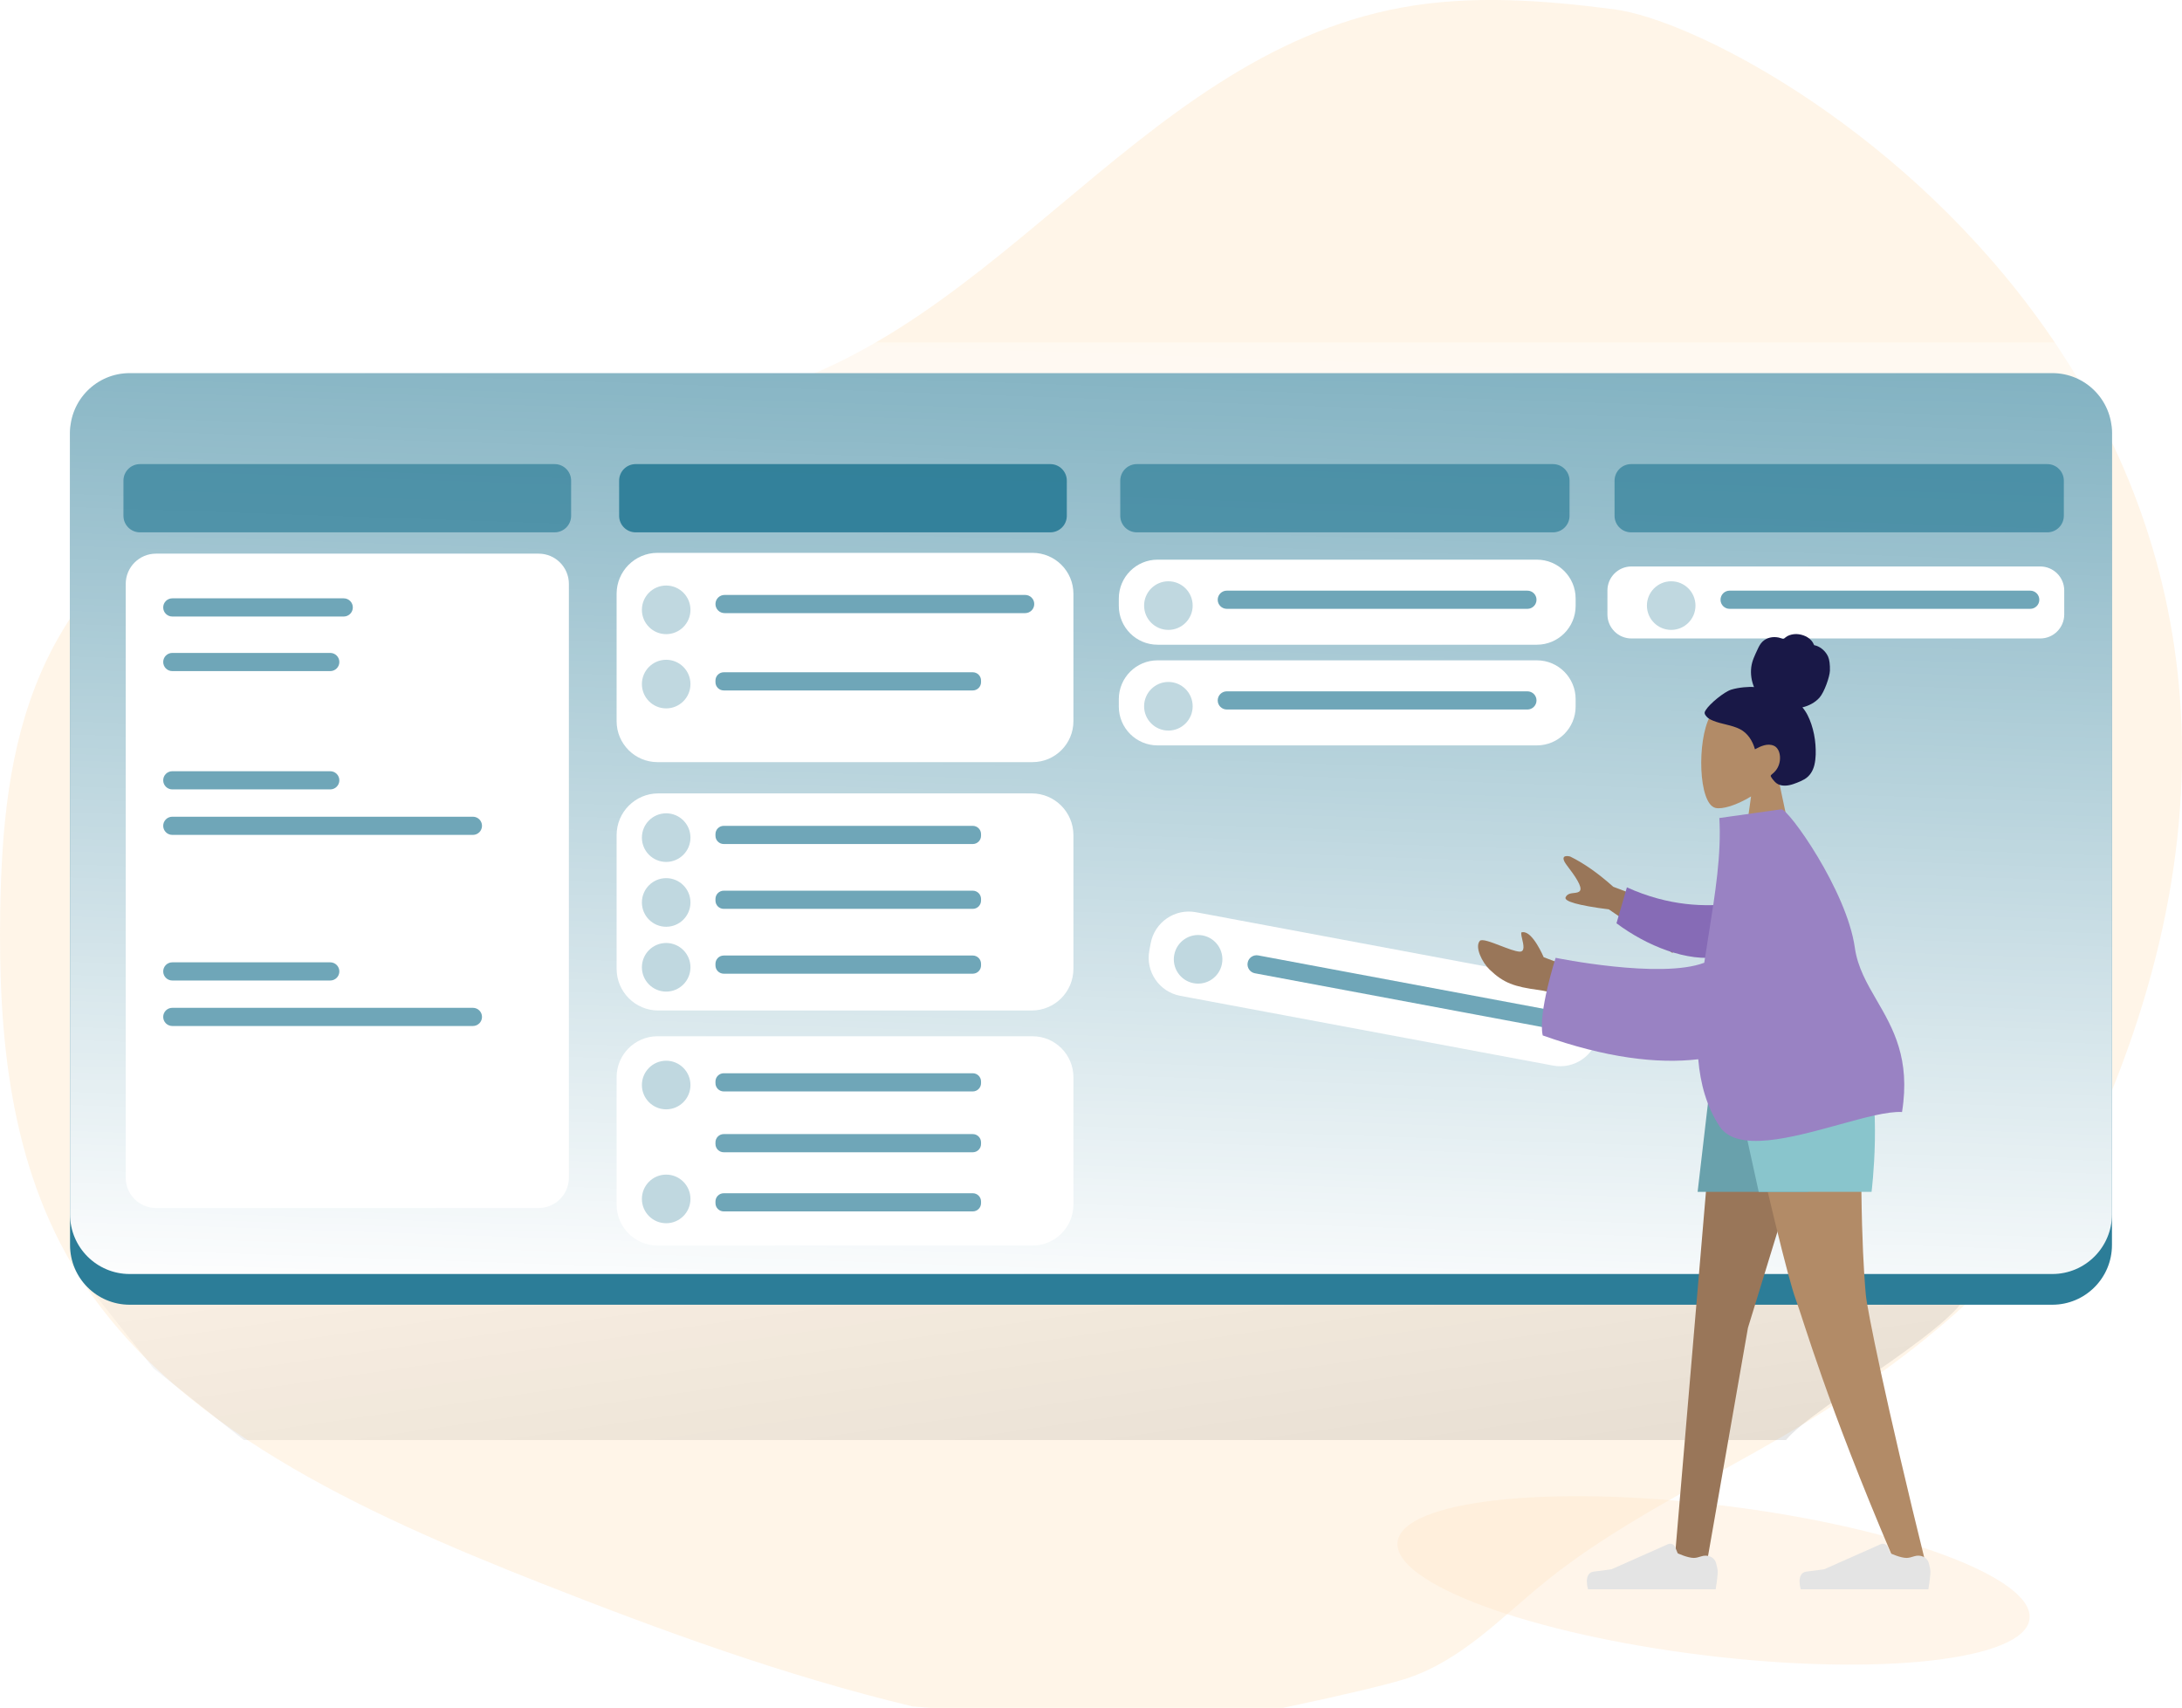 <svg width="405" height="317" viewBox="0 0 405 317" fill="none" xmlns="http://www.w3.org/2000/svg">
<g clip-path="url(#clip0)">
<path opacity="0.44" d="M169.407 316.75C145.647 311.038 122.79 302.683 100.296 293.819C66.967 280.688 32.219 264.773 14.518 236.598C1.771 216.309 -0.332 192.175 0.042 168.966C0.304 154.022 1.551 138.824 7.598 124.858C18.824 98.91 47.318 79.463 78.597 76.394C96.655 74.617 115.152 77.893 132.971 74.759C183.383 65.871 209.893 10.564 260.234 1.391C273.153 -0.979 286.553 0.034 299.609 1.729C327.853 5.403 448.54 77.342 388.434 210.763C378.847 232.035 359.436 248.614 338.575 261.929C321.403 272.891 301.991 281.222 286.423 293.925C278.493 300.39 271.288 308.146 261.196 311.518C254.983 313.604 224.141 320.299 217.5 320.5L169.407 316.75Z" fill="#FFE7CA"/>
<path opacity="0.2" d="M331.5 267.296H45.262L28.5 254L15 237L30.115 232.672H30.79L369.22 225.067L365.5 238.5C366.489 244.706 336.5 261 331.5 267.296Z" fill="url(#paint0_linear)"/>
<path d="M103.52 83.611H28.184C24.805 83.611 22.066 86.352 22.066 89.732C22.066 93.113 24.805 95.854 28.184 95.854H103.52C106.899 95.854 109.638 93.113 109.638 89.732C109.638 86.352 106.899 83.611 103.52 83.611Z" stroke="#2C7D98" stroke-width="0.68" stroke-miterlimit="10"/>
<path d="M193.683 83.611H118.348C114.969 83.611 112.229 86.352 112.229 89.732C112.229 93.113 114.969 95.854 118.348 95.854H193.683C197.062 95.854 199.801 93.113 199.801 89.732C199.801 86.352 197.062 83.611 193.683 83.611Z" stroke="#2C7D98" stroke-width="0.68" stroke-miterlimit="10"/>
<path d="M283.846 83.611H208.511C205.132 83.611 202.392 86.352 202.392 89.732C202.392 93.113 205.132 95.854 208.511 95.854H283.846C287.225 95.854 289.964 93.113 289.964 89.732C289.964 86.352 287.225 83.611 283.846 83.611Z" stroke="#2C7D98" stroke-width="0.68" stroke-miterlimit="10"/>
<path d="M374.009 83.611H298.674C295.295 83.611 292.555 86.352 292.555 89.732C292.555 93.113 295.295 95.854 298.674 95.854H374.009C377.388 95.854 380.127 93.113 380.127 89.732C380.127 86.352 377.388 83.611 374.009 83.611Z" stroke="#2C7D98" stroke-width="0.68" stroke-miterlimit="10"/>
<path d="M380.929 69.257H24.071C17.957 69.257 13 74.219 13 80.34V231.096C13 237.217 17.957 242.179 24.071 242.179H380.929C387.043 242.179 392 237.217 392 231.096V80.34C392 74.219 387.043 69.257 380.929 69.257Z" fill="#2C7D98"/>
<path d="M380.929 63.556H24.071C17.957 63.556 13 68.518 13 74.639V225.394C13 231.515 17.957 236.478 24.071 236.478H380.929C387.043 236.478 392 231.515 392 225.394V74.639C392 68.518 387.043 63.556 380.929 63.556Z" fill="url(#paint1_linear)"/>
<path opacity="0.26" d="M306.232 219.076C306.172 217.09 305.723 215.136 304.911 213.323C302.193 208.157 295.087 207.584 290.32 204.217C286.489 201.504 284.284 196.947 283.43 192.324C282.576 187.7 282.918 182.958 283.267 178.275C283.363 176.944 283.504 175.502 284.403 174.513C286.348 172.35 289.882 173.896 292.281 175.539L298.666 179.91C300.018 180.832 301.874 181.753 303.121 180.743C303.968 180.074 304.109 178.869 304.191 177.769L305.401 160.895C305.735 156.235 306.537 150.808 310.598 148.564C314.66 146.319 319.961 148.72 322.523 152.548C325.085 156.376 325.567 161.193 325.902 165.787C327.619 189.941 327.258 214.199 324.825 238.291C324.728 239.243 324.558 240.313 323.771 240.856C323.153 241.181 322.45 241.306 321.758 241.213C317.303 241.072 309.247 242.759 307.064 238.068C304.881 233.378 306.693 224.265 306.232 219.076Z" fill="url(#paint2_linear)"/>
<path d="M281.908 170.44L300.099 165.534L309.433 187.232L306.344 193.246L293.848 192.532L281.908 170.44Z" fill="url(#paint3_linear)"/>
<path d="M285.197 186.749C284.935 184.846 284.977 182.914 285.323 181.025C285.354 180.729 285.447 180.442 285.598 180.185C286.14 179.397 287.432 179.709 288.056 180.423C288.679 181.137 288.954 182.11 289.541 182.846C290.038 183.448 290.729 183.857 291.278 184.415C292.157 185.424 292.747 186.651 292.986 187.968C293.078 188.302 293.116 188.648 293.097 188.994C292.997 189.475 292.789 189.927 292.489 190.317C291.516 191.803 289.853 193.855 288.033 192.443C286.378 191.172 285.509 188.719 285.197 186.749Z" fill="url(#paint4_linear)"/>
<path opacity="0.68" d="M379.994 86.146H302.75C301.053 86.146 299.676 87.524 299.676 89.223V95.735C299.676 97.435 301.053 98.812 302.75 98.812H379.994C381.691 98.812 383.068 97.435 383.068 95.735V89.223C383.068 87.524 381.691 86.146 379.994 86.146Z" fill="#2C7D98"/>
<path d="M99.978 102.767H28.949C25.849 102.767 23.336 105.283 23.336 108.386V218.608C23.336 221.711 25.849 224.227 28.949 224.227H99.978C103.078 224.227 105.591 221.711 105.591 218.608V108.386C105.591 105.283 103.078 102.767 99.978 102.767Z" fill="white"/>
<path d="M191.641 102.618H122.045C117.85 102.618 114.449 106.023 114.449 110.222V133.861C114.449 138.06 117.85 141.465 122.045 141.465H191.641C195.836 141.465 199.237 138.06 199.237 133.861V110.222C199.237 106.023 195.836 102.618 191.641 102.618Z" fill="white"/>
<path d="M191.5 147.27H122.186C117.913 147.27 114.449 150.738 114.449 155.016V179.821C114.449 184.098 117.913 187.566 122.186 187.566H191.5C195.773 187.566 199.237 184.098 199.237 179.821V155.016C199.237 150.738 195.773 147.27 191.5 147.27Z" fill="white"/>
<path d="M191.641 192.346H122.045C117.85 192.346 114.449 195.751 114.449 199.951V223.589C114.449 227.788 117.85 231.193 122.045 231.193H191.641C195.836 231.193 199.237 227.788 199.237 223.589V199.951C199.237 195.751 195.836 192.346 191.641 192.346Z" fill="white"/>
<path d="M285.257 103.882H214.859C210.886 103.882 207.664 107.107 207.664 111.085V112.467C207.664 116.445 210.886 119.67 214.859 119.67H285.257C289.23 119.67 292.452 116.445 292.452 112.467V111.085C292.452 107.107 289.23 103.882 285.257 103.882Z" fill="white"/>
<path d="M378.687 105.146H302.81C300.349 105.146 298.354 107.142 298.354 109.606V114.051C298.354 116.514 300.349 118.511 302.81 118.511H378.687C381.147 118.511 383.142 116.514 383.142 114.051V109.606C383.142 107.142 381.147 105.146 378.687 105.146Z" fill="white"/>
<path opacity="0.68" d="M102.94 86.146H25.979C24.285 86.146 22.913 87.52 22.913 89.216V95.742C22.913 97.438 24.285 98.812 25.979 98.812H102.94C104.634 98.812 106.007 97.438 106.007 95.742V89.216C106.007 87.52 104.634 86.146 102.94 86.146Z" fill="#2C7D98"/>
<path opacity="0.93" d="M194.945 86.146H117.984C116.29 86.146 114.917 87.52 114.917 89.216V95.742C114.917 97.438 116.29 98.812 117.984 98.812H194.945C196.638 98.812 198.011 97.438 198.011 95.742V89.216C198.011 87.52 196.638 86.146 194.945 86.146Z" fill="#2C7D98"/>
<path opacity="0.68" d="M288.249 86.146H211.005C209.308 86.146 207.931 87.524 207.931 89.223V95.735C207.931 97.435 209.308 98.812 211.005 98.812H288.249C289.947 98.812 291.323 97.435 291.323 95.735V89.223C291.323 87.524 289.947 86.146 288.249 86.146Z" fill="#2C7D98"/>
<path opacity="0.26" d="M288.249 86.146H211.005C209.308 86.146 207.931 87.524 207.931 89.223V95.735C207.931 97.435 209.308 98.812 211.005 98.812H288.249C289.947 98.812 291.323 97.435 291.323 95.735V89.223C291.323 87.524 289.947 86.146 288.249 86.146Z" fill="url(#paint5_linear)"/>
<path opacity="0.26" d="M380.625 86.146H303.381C301.684 86.146 300.307 87.524 300.307 89.223V95.735C300.307 97.435 301.684 98.812 303.381 98.812H380.625C382.323 98.812 383.699 97.435 383.699 95.735V89.223C383.699 87.524 382.323 86.146 380.625 86.146Z" fill="url(#paint6_linear)"/>
<path d="M123.649 117.708C126.138 117.708 128.156 115.688 128.156 113.196C128.156 110.704 126.138 108.684 123.649 108.684C121.16 108.684 119.142 110.704 119.142 113.196C119.142 115.688 121.16 117.708 123.649 117.708Z" fill="#C0D8E0"/>
<path d="M123.649 131.489C126.138 131.489 128.156 129.469 128.156 126.977C128.156 124.485 126.138 122.465 123.649 122.465C121.16 122.465 119.142 124.485 119.142 126.977C119.142 129.469 121.16 131.489 123.649 131.489Z" fill="#C0D8E0"/>
<path opacity="0.68" d="M63.803 111.062H31.979C31.048 111.062 30.293 111.818 30.293 112.75C30.293 113.682 31.048 114.437 31.979 114.437H63.803C64.733 114.437 65.488 113.682 65.488 112.75C65.488 111.818 64.733 111.062 63.803 111.062Z" fill="#2C7D98"/>
<path opacity="0.68" d="M61.3 121.194H31.979C31.048 121.194 30.293 121.949 30.293 122.881C30.293 123.813 31.048 124.569 31.979 124.569H61.3C62.231 124.569 62.986 123.813 62.986 122.881C62.986 121.949 62.231 121.194 61.3 121.194Z" fill="#2C7D98"/>
<path opacity="0.68" d="M61.3 143.152H31.979C31.048 143.152 30.293 143.907 30.293 144.839C30.293 145.771 31.048 146.527 31.979 146.527H61.3C62.231 146.527 62.986 145.771 62.986 144.839C62.986 143.907 62.231 143.152 61.3 143.152Z" fill="#2C7D98"/>
<path opacity="0.68" d="M87.778 151.596H31.979C31.048 151.596 30.293 152.352 30.293 153.284C30.293 154.215 31.048 154.971 31.979 154.971H87.778C88.709 154.971 89.464 154.215 89.464 153.284C89.464 152.352 88.709 151.596 87.778 151.596Z" fill="#2C7D98"/>
<path opacity="0.68" d="M190.282 110.431H134.482C133.551 110.431 132.797 111.186 132.797 112.118C132.797 113.05 133.551 113.805 134.482 113.805H190.282C191.213 113.805 191.967 113.05 191.967 112.118C191.967 111.186 191.213 110.431 190.282 110.431Z" fill="#2C7D98"/>
<path d="M216.864 116.92C219.353 116.92 221.371 114.9 221.371 112.408C221.371 109.916 219.353 107.896 216.864 107.896C214.375 107.896 212.357 109.916 212.357 112.408C212.357 114.9 214.375 116.92 216.864 116.92Z" fill="#C0D8E0"/>
<path opacity="0.68" d="M283.504 109.635H227.705C226.774 109.635 226.019 110.391 226.019 111.323C226.019 112.255 226.774 113.01 227.705 113.01H283.504C284.435 113.01 285.19 112.255 285.19 111.323C285.19 110.391 284.435 109.635 283.504 109.635Z" fill="#2C7D98"/>
<path d="M310.19 116.92C312.679 116.92 314.697 114.9 314.697 112.408C314.697 109.916 312.679 107.896 310.19 107.896C307.701 107.896 305.683 109.916 305.683 112.408C305.683 114.9 307.701 116.92 310.19 116.92Z" fill="#C0D8E0"/>
<path opacity="0.68" d="M376.83 109.635H321.031C320.1 109.635 319.345 110.391 319.345 111.323C319.345 112.255 320.1 113.01 321.031 113.01H376.83C377.761 113.01 378.516 112.255 378.516 111.323C378.516 110.391 377.761 109.635 376.83 109.635Z" fill="#2C7D98"/>
<path d="M285.257 122.569H214.859C210.886 122.569 207.664 125.794 207.664 129.772V131.155C207.664 135.133 210.886 138.358 214.859 138.358H285.257C289.23 138.358 292.452 135.133 292.452 131.155V129.772C292.452 125.794 289.23 122.569 285.257 122.569Z" fill="white"/>
<path d="M216.864 135.607C219.353 135.607 221.371 133.587 221.371 131.095C221.371 128.603 219.353 126.583 216.864 126.583C214.375 126.583 212.357 128.603 212.357 131.095C212.357 133.587 214.375 135.607 216.864 135.607Z" fill="#C0D8E0"/>
<path opacity="0.68" d="M283.504 128.323H227.705C226.774 128.323 226.019 129.078 226.019 130.01C226.019 130.942 226.774 131.697 227.705 131.697H283.504C284.435 131.697 285.19 130.942 285.19 130.01C285.19 129.078 284.435 128.323 283.504 128.323Z" fill="#2C7D98"/>
<g filter="url(#filter0_d)">
<path d="M291.173 162.27L221.976 149.323C218.07 148.592 214.311 151.17 213.579 155.08L213.325 156.439C212.593 160.349 215.166 164.112 219.072 164.842L288.269 177.79C292.175 178.52 295.934 175.943 296.666 172.033L296.92 170.674C297.652 166.764 295.079 163.001 291.173 162.27Z" fill="white"/>
<path d="M221.55 162.5C223.997 162.958 226.352 161.344 226.81 158.894C227.268 156.445 225.656 154.088 223.21 153.63C220.763 153.172 218.408 154.787 217.95 157.236C217.491 159.686 219.103 162.043 221.55 162.5Z" fill="#C0D8E0"/>
<path opacity="0.68" d="M288.392 167.603L233.544 157.341C232.629 157.17 231.748 157.773 231.577 158.689C231.405 159.605 232.008 160.487 232.923 160.658L287.771 170.92C288.686 171.092 289.567 170.488 289.738 169.572C289.91 168.656 289.307 167.774 288.392 167.603Z" fill="#2C7D98"/>
</g>
<path opacity="0.68" d="M180.555 124.784H134.334C133.485 124.784 132.797 125.473 132.797 126.323V126.62C132.797 127.47 133.485 128.159 134.334 128.159H180.555C181.404 128.159 182.092 127.47 182.092 126.62V126.323C182.092 125.473 181.404 124.784 180.555 124.784Z" fill="#2C7D98"/>
<path d="M123.649 159.988C126.138 159.988 128.156 157.968 128.156 155.476C128.156 152.984 126.138 150.964 123.649 150.964C121.16 150.964 119.142 152.984 119.142 155.476C119.142 157.968 121.16 159.988 123.649 159.988Z" fill="#C0D8E0"/>
<path opacity="0.68" d="M180.555 153.291H134.334C133.485 153.291 132.797 153.98 132.797 154.83V155.127C132.797 155.977 133.485 156.666 134.334 156.666H180.555C181.404 156.666 182.092 155.977 182.092 155.127V154.83C182.092 153.98 181.404 153.291 180.555 153.291Z" fill="#2C7D98"/>
<path d="M123.649 172.023C126.138 172.023 128.156 170.003 128.156 167.511C128.156 165.019 126.138 162.999 123.649 162.999C121.16 162.999 119.142 165.019 119.142 167.511C119.142 170.003 121.16 172.023 123.649 172.023Z" fill="#C0D8E0"/>
<path opacity="0.68" d="M180.555 165.326H134.334C133.485 165.326 132.797 166.015 132.797 166.864V167.162C132.797 168.012 133.485 168.7 134.334 168.7H180.555C181.404 168.7 182.092 168.012 182.092 167.162V166.864C182.092 166.015 181.404 165.326 180.555 165.326Z" fill="#2C7D98"/>
<path d="M123.649 184.058C126.138 184.058 128.156 182.038 128.156 179.546C128.156 177.054 126.138 175.034 123.649 175.034C121.16 175.034 119.142 177.054 119.142 179.546C119.142 182.038 121.16 184.058 123.649 184.058Z" fill="#C0D8E0"/>
<path opacity="0.68" d="M180.555 177.36H134.334C133.485 177.36 132.797 178.049 132.797 178.899V179.196C132.797 180.046 133.485 180.735 134.334 180.735H180.555C181.404 180.735 182.092 180.046 182.092 179.196V178.899C182.092 178.049 181.404 177.36 180.555 177.36Z" fill="#2C7D98"/>
<path d="M123.649 205.912C126.138 205.912 128.156 203.892 128.156 201.4C128.156 198.908 126.138 196.888 123.649 196.888C121.16 196.888 119.142 198.908 119.142 201.4C119.142 203.892 121.16 205.912 123.649 205.912Z" fill="#C0D8E0"/>
<path opacity="0.68" d="M180.555 199.214H134.334C133.485 199.214 132.797 199.903 132.797 200.753V201.05C132.797 201.9 133.485 202.589 134.334 202.589H180.555C181.404 202.589 182.092 201.9 182.092 201.05V200.753C182.092 199.903 181.404 199.214 180.555 199.214Z" fill="#2C7D98"/>
<path d="M123.649 227.052C126.138 227.052 128.156 225.032 128.156 222.54C128.156 220.048 126.138 218.028 123.649 218.028C121.16 218.028 119.142 220.048 119.142 222.54C119.142 225.032 121.16 227.052 123.649 227.052Z" fill="#C0D8E0"/>
<path opacity="0.68" d="M180.555 210.506H134.334C133.485 210.506 132.797 211.195 132.797 212.045V212.342C132.797 213.192 133.485 213.881 134.334 213.881H180.555C181.404 213.881 182.092 213.192 182.092 212.342V212.045C182.092 211.195 181.404 210.506 180.555 210.506Z" fill="#2C7D98"/>
<path opacity="0.68" d="M180.555 221.485H134.334C133.485 221.485 132.797 222.174 132.797 223.024V223.321C132.797 224.171 133.485 224.86 134.334 224.86H180.555C181.404 224.86 182.092 224.171 182.092 223.321V223.024C182.092 222.174 181.404 221.485 180.555 221.485Z" fill="#2C7D98"/>
<path opacity="0.68" d="M61.3 178.624H31.979C31.048 178.624 30.293 179.379 30.293 180.311C30.293 181.243 31.048 181.999 31.979 181.999H61.3C62.231 181.999 62.986 181.243 62.986 180.311C62.986 179.379 62.231 178.624 61.3 178.624Z" fill="#2C7D98"/>
<path opacity="0.68" d="M87.778 187.068H31.979C31.048 187.068 30.293 187.824 30.293 188.756C30.293 189.688 31.048 190.443 31.979 190.443H87.778C88.709 190.443 89.464 189.688 89.464 188.756C89.464 187.824 88.709 187.068 87.778 187.068Z" fill="#2C7D98"/>
<ellipse opacity="0.4" cx="318.052" cy="293.351" rx="59.082" ry="14" transform="rotate(6.957 318.052 293.351)" fill="#FFE7CA"/>
<path fill-rule="evenodd" clip-rule="evenodd" d="M325.012 147.834C322.298 149.485 319.632 150.283 318.38 149.957C315.241 149.141 314.952 137.549 317.381 132.98C319.81 128.41 332.295 126.418 332.925 135.472C333.143 138.615 331.836 141.419 329.905 143.707L333.368 160H323.309L325.012 147.834Z" fill="#B28B67"/>
<path fill-rule="evenodd" clip-rule="evenodd" d="M321.354 128.003C322.729 127.58 324.724 127.436 325.563 127.533C325.086 126.379 324.896 125.092 325.051 123.839C325.201 122.622 325.74 121.586 326.238 120.5C326.468 119.999 326.728 119.501 327.116 119.118C327.512 118.728 328.012 118.471 328.537 118.348C329.074 118.222 329.635 118.233 330.173 118.347C330.411 118.397 330.625 118.507 330.858 118.568C331.097 118.631 331.213 118.48 331.386 118.328C331.804 117.962 332.417 117.782 332.946 117.717C333.539 117.645 334.155 117.735 334.721 117.932C335.272 118.124 335.801 118.435 336.199 118.888C336.376 119.09 336.537 119.32 336.642 119.574C336.685 119.678 336.692 119.739 336.795 119.777C336.89 119.813 337.001 119.814 337.099 119.847C338.049 120.172 338.861 120.913 339.303 121.864C339.561 122.419 339.683 123.395 339.65 124.49C339.616 125.585 338.637 128.442 337.721 129.484C336.903 130.414 335.701 131.028 334.542 131.297C335.311 132.185 335.824 133.295 336.203 134.424C336.614 135.65 336.869 136.924 336.963 138.222C337.053 139.456 337.061 140.76 336.774 141.967C336.506 143.096 335.933 144.022 334.977 144.61C334.538 144.879 334.067 145.081 333.593 145.266C333.125 145.448 332.657 145.625 332.167 145.727C331.241 145.92 330.173 145.887 329.459 145.143C329.202 144.874 328.919 144.537 328.732 144.209C328.664 144.091 328.623 144.014 328.705 143.899C328.804 143.761 328.962 143.655 329.089 143.547C329.808 142.931 330.253 142.11 330.366 141.133C330.48 140.142 330.216 138.863 329.261 138.43C328.083 137.896 326.786 138.509 325.738 139.081C325.293 137.495 324.38 136.067 322.947 135.34C321.362 134.535 319.543 134.441 317.914 133.751C317.49 133.571 317.057 133.367 316.745 133C316.614 132.847 316.461 132.648 316.409 132.446C316.341 132.179 316.511 131.956 316.642 131.749C317.338 130.649 319.98 128.426 321.354 128.003Z" fill="#191847"/>
<path fill-rule="evenodd" clip-rule="evenodd" d="M340.24 195L324.435 246.475L316.779 290.25H310.776L318.866 195H340.24Z" fill="#997659"/>
<path fill-rule="evenodd" clip-rule="evenodd" d="M345.894 195C344.821 223.262 346.084 237.841 346.324 240.408C346.565 242.976 349.855 259.625 357.643 291.112L351.247 288.924C338.937 260.046 334.743 245.037 333.331 241.245C331.919 237.453 328.17 222.038 322.082 195H345.894Z" fill="#B28B67"/>
<path fill-rule="evenodd" clip-rule="evenodd" d="M355.261 288.883C356.369 288.51 357.649 288.961 357.982 290.081C358.16 290.679 358.3 291.282 358.3 291.697C358.3 292.829 357.922 295 357.922 295C356.604 295 334.233 295 334.233 295C334.233 295 333.309 291.959 335.299 291.716C337.288 291.474 338.604 291.279 338.604 291.279L349.071 286.63C349.585 286.402 350.186 286.642 350.401 287.161L350.881 288.322C350.881 288.322 352.723 289.178 353.875 289.178C354.258 289.178 354.761 289.051 355.261 288.883Z" fill="#E4E4E4"/>
<path fill-rule="evenodd" clip-rule="evenodd" d="M315.781 288.883C316.889 288.51 318.169 288.961 318.502 290.081C318.68 290.679 318.82 291.282 318.82 291.697C318.82 292.829 318.442 295 318.442 295C317.124 295 294.753 295 294.753 295C294.753 295 293.829 291.959 295.819 291.716C297.808 291.474 299.124 291.279 299.124 291.279L309.591 286.63C310.105 286.402 310.706 286.642 310.921 287.161L311.402 288.322C311.402 288.322 313.243 289.178 314.395 289.178C314.778 289.178 315.281 289.051 315.781 288.883Z" fill="#E4E4E4"/>
<path fill-rule="evenodd" clip-rule="evenodd" d="M342.34 195L335.62 221.226H315.094L318.155 195H342.34Z" fill="#69A1AC"/>
<path fill-rule="evenodd" clip-rule="evenodd" d="M346.12 195C349.437 204.904 347.38 221.226 347.38 221.226H326.435L320.675 195H346.12Z" fill="#89C5CC"/>
<path fill-rule="evenodd" clip-rule="evenodd" d="M299.439 164.601L314.935 170.446L310.421 176.886L298.621 168.799C292.9 168.058 290.225 167.303 290.597 166.535C290.91 165.888 291.553 165.818 292.145 165.755C292.606 165.705 293.036 165.658 293.256 165.345C293.758 164.628 292.318 162.572 290.869 160.678C289.419 158.785 290.685 158.79 291.437 158.986C293.98 160.229 296.647 162.1 299.439 164.601ZM286.522 177.673L293.33 180.251L293.86 186.634C293.86 186.634 289.351 184.26 285.692 183.774C281.025 183.155 279.074 182.456 276.487 179.974C275.103 178.645 273.685 175.783 274.665 174.648C275.041 174.213 276.763 174.874 278.52 175.549C279.859 176.064 281.218 176.586 282.017 176.637C283.093 176.705 282.781 175.369 282.531 174.301C282.352 173.535 282.205 172.907 282.627 173.035C284.481 172.807 286.522 177.673 286.522 177.673Z" fill="#997659"/>
<path fill-rule="evenodd" clip-rule="evenodd" d="M321.697 167.708C316.649 168.363 309.778 168.245 301.968 164.709L300.033 171.375C305.668 175.58 313.19 178.629 319.248 177.604C324.022 176.796 325.658 170.664 321.697 167.708Z" fill="#866BB6"/>
<path fill-rule="evenodd" clip-rule="evenodd" d="M341.328 208.752C346.032 207.455 350.354 206.263 353.035 206.409C354.629 196.507 351.358 190.873 348.339 185.672C346.519 182.538 344.791 179.56 344.274 175.901C342.768 165.244 331.889 150.043 330.627 150.22L319.124 151.837C319.536 158.505 318.345 165.954 317.146 173.452C316.866 175.203 316.585 176.956 316.325 178.703C308.231 181.772 288.741 177.787 288.741 177.787C288.741 177.787 285.415 188.124 286.348 192.195C297.944 196.311 307.558 197.521 315.211 196.615C315.604 201.168 316.759 205.391 319.163 209.06C322.383 213.976 332.524 211.18 341.328 208.752Z" fill="#9982C3"/>
</g>
<defs>
<filter id="filter0_d" x="142" y="98" width="226.245" height="171.113" filterUnits="userSpaceOnUse" color-interpolation-filters="sRGB">
<feFlood flood-opacity="0" result="BackgroundImageFix"/>
<feColorMatrix in="SourceAlpha" type="matrix" values="0 0 0 0 0 0 0 0 0 0 0 0 0 0 0 0 0 0 127 0"/>
<feOffset dy="20"/>
<feGaussianBlur stdDeviation="35"/>
<feColorMatrix type="matrix" values="0 0 0 0 0 0 0 0 0 0 0 0 0 0 0 0 0 0 0.08 0"/>
<feBlend mode="normal" in2="BackgroundImageFix" result="effect1_dropShadow"/>
<feBlend mode="normal" in="SourceGraphic" in2="effect1_dropShadow" result="shape"/>
</filter>
<linearGradient id="paint0_linear" x1="197.603" y1="190.287" x2="227.844" y2="400.671" gradientUnits="userSpaceOnUse">
<stop stop-color="#010101" stop-opacity="0"/>
<stop offset="0.95" stop-color="#010101"/>
</linearGradient>
<linearGradient id="paint1_linear" x1="209.669" y1="-61.488" x2="198.678" y2="261.98" gradientUnits="userSpaceOnUse">
<stop stop-color="white" stop-opacity="0"/>
<stop offset="0.95" stop-color="white"/>
</linearGradient>
<linearGradient id="paint2_linear" x1="15475.7" y1="21098.6" x2="26400.4" y2="23241.8" gradientUnits="userSpaceOnUse">
<stop stop-color="#010101" stop-opacity="0"/>
<stop offset="0.95" stop-color="#010101"/>
</linearGradient>
<linearGradient id="paint3_linear" x1="10799.4" y1="4889.24" x2="10738.3" y2="6681.03" gradientUnits="userSpaceOnUse">
<stop stop-color="white" stop-opacity="0"/>
<stop offset="0.95" stop-color="white"/>
</linearGradient>
<linearGradient id="paint4_linear" x1="285.026" y1="186.318" x2="293.12" y2="186.318" gradientUnits="userSpaceOnUse">
<stop stop-color="#E5C6D6"/>
<stop offset="0.42" stop-color="#EAD4D0"/>
<stop offset="1" stop-color="#F0E9CB"/>
</linearGradient>
<linearGradient id="paint5_linear" x1="26754.8" y1="1009.53" x2="26758.1" y2="2477.75" gradientUnits="userSpaceOnUse">
<stop stop-color="#010101" stop-opacity="0"/>
<stop offset="0.95" stop-color="#010101"/>
</linearGradient>
<linearGradient id="paint6_linear" x1="37181.8" y1="593.056" x2="37185.1" y2="2061.27" gradientUnits="userSpaceOnUse">
<stop stop-color="#010101" stop-opacity="0"/>
<stop offset="0.95" stop-color="#010101"/>
</linearGradient>
<clipPath id="clip0">
<rect width="405" height="317" fill="white"/>
</clipPath>
</defs>
</svg>
